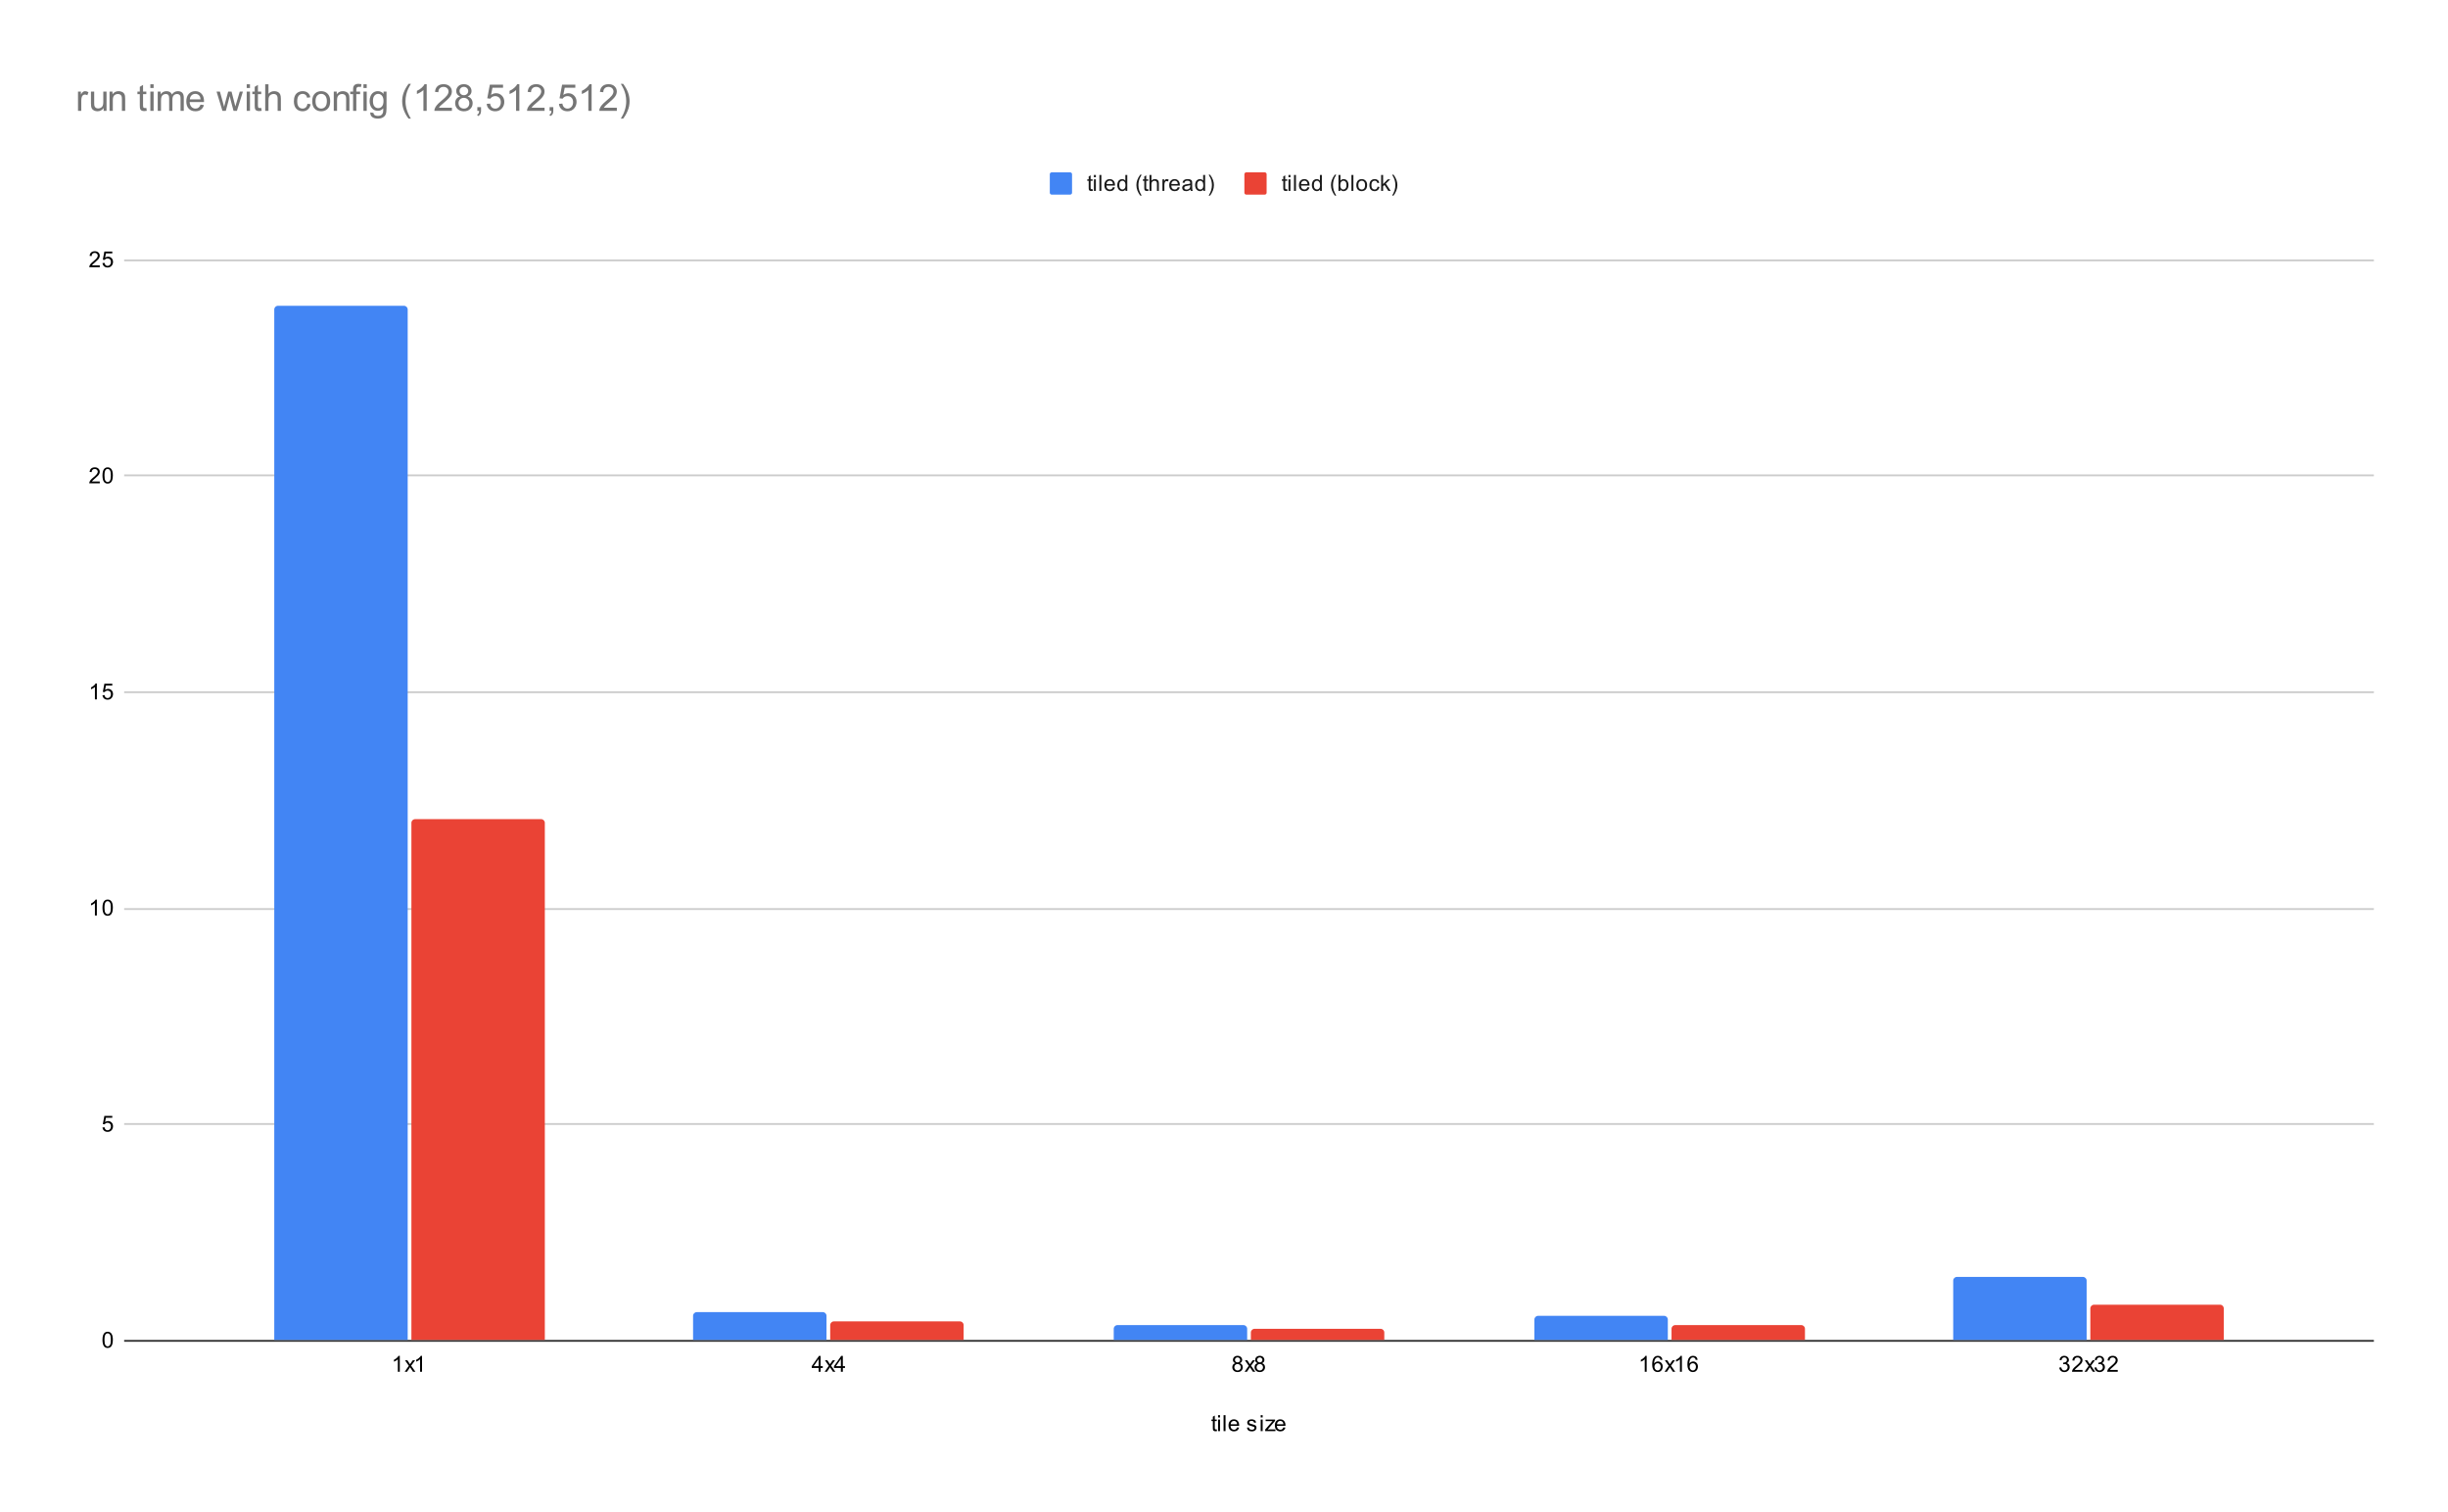 <svg version="1.1" viewBox="0.0 0.0 1321.0 816.0" fill="none" stroke="none" stroke-linecap="square" stroke-miterlimit="10" width="1321" height="816" xmlns:xlink="http://www.w3.org/1999/xlink" xmlns="http://www.w3.org/2000/svg"><path fill="#ffffff" d="M0 0L1321.0 0L1321.0 816.0L0 816.0L0 0Z" fill-rule="nonzero"/><path stroke="#333333" stroke-width="1.0" stroke-linecap="butt" d="M67.5 723.5L1280.5 723.5" fill-rule="nonzero"/><path stroke="#cccccc" stroke-width="1.0" stroke-linecap="butt" d="M67.5 606.5L1280.5 606.5" fill-rule="nonzero"/><path stroke="#cccccc" stroke-width="1.0" stroke-linecap="butt" d="M67.5 490.5L1280.5 490.5" fill-rule="nonzero"/><path stroke="#cccccc" stroke-width="1.0" stroke-linecap="butt" d="M67.5 373.5L1280.5 373.5" fill-rule="nonzero"/><path stroke="#cccccc" stroke-width="1.0" stroke-linecap="butt" d="M67.5 256.5L1280.5 256.5" fill-rule="nonzero"/><path stroke="#cccccc" stroke-width="1.0" stroke-linecap="butt" d="M67.5 140.5L1280.5 140.5" fill-rule="nonzero"/><clipPath id="id_0"><path d="M67.8 140.2L1280.2 140.2L1280.2 723.2L67.8 723.2L67.8 140.2Z" clip-rule="nonzero"/></clipPath><path stroke="#000000" stroke-width="2.0" stroke-linecap="butt" stroke-opacity="0.0" clip-path="url(#id_0)" d="M220.0 723.0L148.0 723.0L148.0 167.0C148.0 165.895 148.895 165.0 150.0 165.0L218.0 165.0C219.105 165.0 220.0 165.895 220.0 167.0Z" fill-rule="nonzero"/><path fill="#4285f4" clip-path="url(#id_0)" d="M220.0 723.0L148.0 723.0L148.0 167.0C148.0 165.895 148.895 165.0 150.0 165.0L218.0 165.0C219.105 165.0 220.0 165.895 220.0 167.0Z" fill-rule="nonzero"/><path stroke="#000000" stroke-width="2.0" stroke-linecap="butt" stroke-opacity="0.0" clip-path="url(#id_0)" d="M446.0 723.0L374.0 723.0L374.0 710.0C374.0 708.895 374.895 708.0 376.0 708.0L444.0 708.0C445.105 708.0 446.0 708.895 446.0 710.0Z" fill-rule="nonzero"/><path fill="#4285f4" clip-path="url(#id_0)" d="M446.0 723.0L374.0 723.0L374.0 710.0C374.0 708.895 374.895 708.0 376.0 708.0L444.0 708.0C445.105 708.0 446.0 708.895 446.0 710.0Z" fill-rule="nonzero"/><path stroke="#000000" stroke-width="2.0" stroke-linecap="butt" stroke-opacity="0.0" clip-path="url(#id_0)" d="M673.0 723.0L601.0 723.0L601.0 717.0C601.0 715.895 601.895 715.0 603.0 715.0L671.0 715.0C672.105 715.0 673.0 715.895 673.0 717.0Z" fill-rule="nonzero"/><path fill="#4285f4" clip-path="url(#id_0)" d="M673.0 723.0L601.0 723.0L601.0 717.0C601.0 715.895 601.895 715.0 603.0 715.0L671.0 715.0C672.105 715.0 673.0 715.895 673.0 717.0Z" fill-rule="nonzero"/><path stroke="#000000" stroke-width="2.0" stroke-linecap="butt" stroke-opacity="0.0" clip-path="url(#id_0)" d="M900.0 723.0L828.0 723.0L828.0 712.0C828.0 710.895 828.895 710.0 830.0 710.0L898.0 710.0C899.105 710.0 900.0 710.895 900.0 712.0Z" fill-rule="nonzero"/><path fill="#4285f4" clip-path="url(#id_0)" d="M900.0 723.0L828.0 723.0L828.0 712.0C828.0 710.895 828.895 710.0 830.0 710.0L898.0 710.0C899.105 710.0 900.0 710.895 900.0 712.0Z" fill-rule="nonzero"/><path stroke="#000000" stroke-width="2.0" stroke-linecap="butt" stroke-opacity="0.0" clip-path="url(#id_0)" d="M1126.0 723.0L1054.0 723.0L1054.0 691.0C1054.0 689.895 1054.895 689.0 1056.0 689.0L1124.0 689.0C1125.105 689.0 1126.0 689.895 1126.0 691.0Z" fill-rule="nonzero"/><path fill="#4285f4" clip-path="url(#id_0)" d="M1126.0 723.0L1054.0 723.0L1054.0 691.0C1054.0 689.895 1054.895 689.0 1056.0 689.0L1124.0 689.0C1125.105 689.0 1126.0 689.895 1126.0 691.0Z" fill-rule="nonzero"/><path stroke="#000000" stroke-width="2.0" stroke-linecap="butt" stroke-opacity="0.0" clip-path="url(#id_0)" d="M294.0 723.0L222.0 723.0L222.0 444.0C222.0 442.895 222.895 442.0 224.0 442.0L292.0 442.0C293.105 442.0 294.0 442.895 294.0 444.0Z" fill-rule="nonzero"/><path fill="#ea4335" clip-path="url(#id_0)" d="M294.0 723.0L222.0 723.0L222.0 444.0C222.0 442.895 222.895 442.0 224.0 442.0L292.0 442.0C293.105 442.0 294.0 442.895 294.0 444.0Z" fill-rule="nonzero"/><path stroke="#000000" stroke-width="2.0" stroke-linecap="butt" stroke-opacity="0.0" clip-path="url(#id_0)" d="M520.0 723.0L448.0 723.0L448.0 715.0C448.0 713.895 448.895 713.0 450.0 713.0L518.0 713.0C519.105 713.0 520.0 713.895 520.0 715.0Z" fill-rule="nonzero"/><path fill="#ea4335" clip-path="url(#id_0)" d="M520.0 723.0L448.0 723.0L448.0 715.0C448.0 713.895 448.895 713.0 450.0 713.0L518.0 713.0C519.105 713.0 520.0 713.895 520.0 715.0Z" fill-rule="nonzero"/><path stroke="#000000" stroke-width="2.0" stroke-linecap="butt" stroke-opacity="0.0" clip-path="url(#id_0)" d="M747.0 723.0L675.0 723.0L675.0 719.0C675.0 717.895 675.895 717.0 677.0 717.0L745.0 717.0C746.105 717.0 747.0 717.895 747.0 719.0Z" fill-rule="nonzero"/><path fill="#ea4335" clip-path="url(#id_0)" d="M747.0 723.0L675.0 723.0L675.0 719.0C675.0 717.895 675.895 717.0 677.0 717.0L745.0 717.0C746.105 717.0 747.0 717.895 747.0 719.0Z" fill-rule="nonzero"/><path stroke="#000000" stroke-width="2.0" stroke-linecap="butt" stroke-opacity="0.0" clip-path="url(#id_0)" d="M974.0 723.0L902.0 723.0L902.0 717.0C902.0 715.895 902.895 715.0 904.0 715.0L972.0 715.0C973.105 715.0 974.0 715.895 974.0 717.0Z" fill-rule="nonzero"/><path fill="#ea4335" clip-path="url(#id_0)" d="M974.0 723.0L902.0 723.0L902.0 717.0C902.0 715.895 902.895 715.0 904.0 715.0L972.0 715.0C973.105 715.0 974.0 715.895 974.0 717.0Z" fill-rule="nonzero"/><path stroke="#000000" stroke-width="2.0" stroke-linecap="butt" stroke-opacity="0.0" clip-path="url(#id_0)" d="M1200.0 723.0L1128.0 723.0L1128.0 706.0C1128.0 704.895 1128.895 704.0 1130.0 704.0L1198.0 704.0C1199.105 704.0 1200.0 704.895 1200.0 706.0Z" fill-rule="nonzero"/><path fill="#ea4335" clip-path="url(#id_0)" d="M1200.0 723.0L1128.0 723.0L1128.0 706.0C1128.0 704.895 1128.895 704.0 1130.0 704.0L1198.0 704.0C1199.105 704.0 1200.0 704.895 1200.0 706.0Z" fill-rule="nonzero"/><path fill="#000000" d="M656.594 771.263L656.75 772.184Q656.297 772.278 655.953 772.278Q655.375 772.278 655.062 772.106Q654.75 771.919 654.609 771.622Q654.484 771.325 654.484 770.372L654.484 766.794L653.719 766.794L653.719 765.981L654.484 765.981L654.484 764.434L655.531 763.809L655.531 765.981L656.594 765.981L656.594 766.794L655.531 766.794L655.531 770.434Q655.531 770.888 655.578 771.013Q655.641 771.138 655.766 771.216Q655.891 771.294 656.125 771.294Q656.312 771.294 656.594 771.263ZM657.297 764.825L657.297 763.606L658.359 763.606L658.359 764.825L657.297 764.825ZM657.297 772.2L657.297 765.981L658.359 765.981L658.359 772.2L657.297 772.2ZM660.266 772.2L660.266 763.606L661.328 763.606L661.328 772.2L660.266 772.2ZM667.547 770.2L668.641 770.325Q668.391 771.278 667.688 771.809Q666.984 772.341 665.906 772.341Q664.547 772.341 663.734 771.497Q662.938 770.653 662.938 769.138Q662.938 767.575 663.75 766.716Q664.562 765.841 665.844 765.841Q667.094 765.841 667.875 766.684Q668.672 767.528 668.672 769.075Q668.672 769.169 668.672 769.356L664.031 769.356Q664.094 770.388 664.609 770.934Q665.125 771.466 665.906 771.466Q666.484 771.466 666.891 771.169Q667.312 770.856 667.547 770.2ZM664.094 768.497L667.562 768.497Q667.5 767.7 667.172 767.309Q666.656 766.7 665.859 766.7Q665.125 766.7 664.625 767.184Q664.141 767.669 664.094 768.497ZM672.875 770.341L673.906 770.184Q674.0 770.809 674.391 771.138Q674.797 771.466 675.531 771.466Q676.25 771.466 676.594 771.184Q676.953 770.888 676.953 770.481Q676.953 770.122 676.641 769.919Q676.422 769.778 675.562 769.559Q674.406 769.263 673.953 769.059Q673.516 768.841 673.281 768.466Q673.047 768.091 673.047 767.622Q673.047 767.216 673.234 766.856Q673.422 766.497 673.75 766.263Q674.0 766.091 674.422 765.966Q674.844 765.841 675.344 765.841Q676.062 765.841 676.609 766.059Q677.172 766.263 677.438 766.622Q677.703 766.981 677.797 767.575L676.766 767.716Q676.703 767.247 676.359 766.981Q676.031 766.7 675.406 766.7Q674.688 766.7 674.375 766.95Q674.062 767.184 674.062 767.513Q674.062 767.716 674.188 767.872Q674.328 768.044 674.594 768.153Q674.75 768.216 675.531 768.419Q676.656 768.731 677.094 768.919Q677.531 769.106 677.781 769.466Q678.031 769.825 678.031 770.372Q678.031 770.903 677.719 771.372Q677.422 771.825 676.844 772.091Q676.266 772.341 675.531 772.341Q674.312 772.341 673.672 771.841Q673.047 771.325 672.875 770.341ZM680.297 764.825L680.297 763.606L681.359 763.606L681.359 764.825L680.297 764.825ZM680.297 772.2L680.297 765.981L681.359 765.981L681.359 772.2L680.297 772.2ZM682.734 772.2L682.734 771.341L686.703 766.794Q686.016 766.825 685.5 766.825L682.969 766.825L682.969 765.981L688.062 765.981L688.062 766.669L684.688 770.622L684.031 771.341Q684.75 771.294 685.359 771.294L688.25 771.294L688.25 772.2L682.734 772.2ZM692.547 770.2L693.641 770.325Q693.391 771.278 692.688 771.809Q691.984 772.341 690.906 772.341Q689.547 772.341 688.734 771.497Q687.938 770.653 687.938 769.138Q687.938 767.575 688.75 766.716Q689.562 765.841 690.844 765.841Q692.094 765.841 692.875 766.684Q693.672 767.528 693.672 769.075Q693.672 769.169 693.672 769.356L689.031 769.356Q689.094 770.388 689.609 770.934Q690.125 771.466 690.906 771.466Q691.484 771.466 691.891 771.169Q692.312 770.856 692.547 770.2ZM689.094 768.497L692.562 768.497Q692.5 767.7 692.172 767.309Q691.656 766.7 690.859 766.7Q690.125 766.7 689.625 767.184Q689.141 767.669 689.094 768.497Z" fill-rule="nonzero"/><path fill="#000000" d="M55.3 722.966Q55.3 721.434 55.612 720.513Q55.925 719.575 56.534 719.075Q57.159 718.575 58.097 718.575Q58.784 718.575 59.3 718.856Q59.831 719.138 60.175 719.669Q60.519 720.184 60.706 720.934Q60.894 721.684 60.894 722.966Q60.894 724.481 60.581 725.403Q60.284 726.325 59.659 726.841Q59.05 727.341 58.097 727.341Q56.862 727.341 56.144 726.45Q55.3 725.388 55.3 722.966ZM56.378 722.966Q56.378 725.075 56.878 725.778Q57.378 726.481 58.097 726.481Q58.831 726.481 59.316 725.778Q59.816 725.075 59.816 722.966Q59.816 720.841 59.316 720.153Q58.831 719.45 58.081 719.45Q57.362 719.45 56.925 720.059Q56.378 720.841 56.378 722.966Z" fill-rule="nonzero"/><path fill="#000000" d="M55.3 608.35L56.409 608.256Q56.534 609.069 56.972 609.475Q57.425 609.881 58.066 609.881Q58.816 609.881 59.347 609.303Q59.878 608.725 59.878 607.788Q59.878 606.881 59.362 606.366Q58.862 605.834 58.034 605.834Q57.534 605.834 57.112 606.069Q56.706 606.303 56.472 606.663L55.487 606.538L56.316 602.131L60.597 602.131L60.597 603.131L57.159 603.131L56.706 605.444Q57.472 604.897 58.316 604.897Q59.441 604.897 60.206 605.678Q60.987 606.459 60.987 607.694Q60.987 608.85 60.316 609.709Q59.487 610.741 58.066 610.741Q56.894 610.741 56.144 610.084Q55.409 609.428 55.3 608.35Z" fill-rule="nonzero"/><path fill="#000000" d="M52.269 494.0L51.222 494.0L51.222 487.281Q50.831 487.641 50.206 488.016Q49.597 488.375 49.112 488.547L49.112 487.531Q49.987 487.109 50.644 486.531Q51.316 485.938 51.597 485.375L52.269 485.375L52.269 494.0ZM55.3 489.766Q55.3 488.234 55.612 487.312Q55.925 486.375 56.534 485.875Q57.159 485.375 58.097 485.375Q58.784 485.375 59.3 485.656Q59.831 485.938 60.175 486.469Q60.519 486.984 60.706 487.734Q60.894 488.484 60.894 489.766Q60.894 491.281 60.581 492.203Q60.284 493.125 59.659 493.641Q59.05 494.141 58.097 494.141Q56.862 494.141 56.144 493.25Q55.3 492.188 55.3 489.766ZM56.378 489.766Q56.378 491.875 56.878 492.578Q57.378 493.281 58.097 493.281Q58.831 493.281 59.316 492.578Q59.816 491.875 59.816 489.766Q59.816 487.641 59.316 486.953Q58.831 486.25 58.081 486.25Q57.362 486.25 56.925 486.859Q56.378 487.641 56.378 489.766Z" fill-rule="nonzero"/><path fill="#000000" d="M52.269 377.4L51.222 377.4L51.222 370.681Q50.831 371.041 50.206 371.416Q49.597 371.775 49.112 371.947L49.112 370.931Q49.987 370.509 50.644 369.931Q51.316 369.337 51.597 368.775L52.269 368.775L52.269 377.4ZM55.3 375.15L56.409 375.056Q56.534 375.869 56.972 376.275Q57.425 376.681 58.066 376.681Q58.816 376.681 59.347 376.103Q59.878 375.525 59.878 374.587Q59.878 373.681 59.362 373.166Q58.862 372.634 58.034 372.634Q57.534 372.634 57.112 372.869Q56.706 373.103 56.472 373.462L55.487 373.337L56.316 368.931L60.597 368.931L60.597 369.931L57.159 369.931L56.706 372.244Q57.472 371.697 58.316 371.697Q59.441 371.697 60.206 372.478Q60.987 373.259 60.987 374.494Q60.987 375.65 60.316 376.509Q59.487 377.541 58.066 377.541Q56.894 377.541 56.144 376.884Q55.409 376.228 55.3 375.15Z" fill-rule="nonzero"/><path fill="#000000" d="M53.847 259.784L53.847 260.8L48.159 260.8Q48.159 260.425 48.284 260.066Q48.503 259.488 48.972 258.925Q49.456 258.363 50.362 257.628Q51.769 256.472 52.253 255.8Q52.753 255.128 52.753 254.534Q52.753 253.909 52.3 253.487Q51.847 253.05 51.128 253.05Q50.362 253.05 49.909 253.503Q49.456 253.956 49.441 254.769L48.362 254.659Q48.472 253.441 49.191 252.816Q49.925 252.175 51.159 252.175Q52.394 252.175 53.112 252.862Q53.831 253.55 53.831 254.566Q53.831 255.081 53.612 255.581Q53.409 256.066 52.909 256.628Q52.425 257.175 51.3 258.128Q50.347 258.925 50.066 259.222Q49.8 259.503 49.628 259.784L53.847 259.784ZM55.3 256.566Q55.3 255.034 55.612 254.112Q55.925 253.175 56.534 252.675Q57.159 252.175 58.097 252.175Q58.784 252.175 59.3 252.456Q59.831 252.737 60.175 253.269Q60.519 253.784 60.706 254.534Q60.894 255.284 60.894 256.566Q60.894 258.081 60.581 259.003Q60.284 259.925 59.659 260.441Q59.05 260.941 58.097 260.941Q56.862 260.941 56.144 260.05Q55.3 258.988 55.3 256.566ZM56.378 256.566Q56.378 258.675 56.878 259.378Q57.378 260.081 58.097 260.081Q58.831 260.081 59.316 259.378Q59.816 258.675 59.816 256.566Q59.816 254.441 59.316 253.753Q58.831 253.05 58.081 253.05Q57.362 253.05 56.925 253.659Q56.378 254.441 56.378 256.566Z" fill-rule="nonzero"/><path fill="#000000" d="M53.847 143.184L53.847 144.2L48.159 144.2Q48.159 143.825 48.284 143.466Q48.503 142.887 48.972 142.325Q49.456 141.762 50.362 141.028Q51.769 139.872 52.253 139.2Q52.753 138.528 52.753 137.934Q52.753 137.309 52.3 136.887Q51.847 136.45 51.128 136.45Q50.362 136.45 49.909 136.903Q49.456 137.356 49.441 138.169L48.362 138.059Q48.472 136.841 49.191 136.216Q49.925 135.575 51.159 135.575Q52.394 135.575 53.112 136.262Q53.831 136.95 53.831 137.966Q53.831 138.481 53.612 138.981Q53.409 139.466 52.909 140.028Q52.425 140.575 51.3 141.528Q50.347 142.325 50.066 142.622Q49.8 142.903 49.628 143.184L53.847 143.184ZM55.3 141.95L56.409 141.856Q56.534 142.669 56.972 143.075Q57.425 143.481 58.066 143.481Q58.816 143.481 59.347 142.903Q59.878 142.325 59.878 141.387Q59.878 140.481 59.362 139.966Q58.862 139.434 58.034 139.434Q57.534 139.434 57.112 139.669Q56.706 139.903 56.472 140.262L55.487 140.137L56.316 135.731L60.597 135.731L60.597 136.731L57.159 136.731L56.706 139.044Q57.472 138.497 58.316 138.497Q59.441 138.497 60.206 139.278Q60.987 140.059 60.987 141.294Q60.987 142.45 60.316 143.309Q59.487 144.341 58.066 144.341Q56.894 144.341 56.144 143.684Q55.409 143.028 55.3 141.95Z" fill-rule="nonzero"/><path fill="#000000" d="M215.735 740.2L214.688 740.2L214.688 733.481Q214.298 733.841 213.673 734.216Q213.063 734.575 212.579 734.747L212.579 733.731Q213.454 733.309 214.11 732.731Q214.782 732.138 215.063 731.575L215.735 731.575L215.735 740.2ZM218.36 740.2L220.626 736.966L218.532 733.981L219.844 733.981L220.798 735.434Q221.063 735.856 221.235 736.138Q221.485 735.747 221.704 735.45L222.751 733.981L224.016 733.981L221.86 736.903L224.173 740.2L222.891 740.2L221.61 738.263L221.266 737.747L219.626 740.2L218.36 740.2ZM227.735 740.2L226.688 740.2L226.688 733.481Q226.298 733.841 225.673 734.216Q225.063 734.575 224.579 734.747L224.579 733.731Q225.454 733.309 226.11 732.731Q226.782 732.138 227.063 731.575L227.735 731.575L227.735 740.2Z" fill-rule="nonzero"/><path fill="#000000" d="M441.758 740.2L441.758 738.138L438.039 738.138L438.039 737.169L441.961 731.606L442.821 731.606L442.821 737.169L443.977 737.169L443.977 738.138L442.821 738.138L442.821 740.2L441.758 740.2ZM441.758 737.169L441.758 733.309L439.071 737.169L441.758 737.169ZM444.977 740.2L447.243 736.966L445.149 733.981L446.461 733.981L447.414 735.434Q447.68 735.856 447.852 736.138Q448.102 735.747 448.321 735.45L449.368 733.981L450.633 733.981L448.477 736.903L450.789 740.2L449.508 740.2L448.227 738.263L447.883 737.747L446.243 740.2L444.977 740.2ZM453.758 740.2L453.758 738.138L450.039 738.138L450.039 737.169L453.961 731.606L454.821 731.606L454.821 737.169L455.977 737.169L455.977 738.138L454.821 738.138L454.821 740.2L453.758 740.2ZM453.758 737.169L453.758 733.309L451.071 737.169L453.758 737.169Z" fill-rule="nonzero"/><path fill="#000000" d="M666.625 735.544Q665.969 735.294 665.641 734.856Q665.328 734.403 665.328 733.794Q665.328 732.856 666.0 732.216Q666.688 731.575 667.797 731.575Q668.922 731.575 669.609 732.231Q670.297 732.888 670.297 733.825Q670.297 734.419 669.984 734.856Q669.672 735.294 669.031 735.544Q669.828 735.794 670.234 736.372Q670.641 736.95 670.641 737.747Q670.641 738.841 669.859 739.591Q669.094 740.341 667.812 740.341Q666.547 740.341 665.766 739.591Q664.984 738.841 664.984 737.716Q664.984 736.872 665.406 736.309Q665.844 735.747 666.625 735.544ZM666.406 733.747Q666.406 734.356 666.797 734.747Q667.203 735.138 667.828 735.138Q668.438 735.138 668.828 734.763Q669.219 734.372 669.219 733.809Q669.219 733.231 668.812 732.841Q668.406 732.434 667.812 732.434Q667.203 732.434 666.797 732.825Q666.406 733.216 666.406 733.747ZM666.078 737.716Q666.078 738.169 666.281 738.591Q666.5 739.013 666.922 739.247Q667.344 739.481 667.828 739.481Q668.578 739.481 669.062 738.997Q669.562 738.513 669.562 737.763Q669.562 736.997 669.062 736.497Q668.562 735.997 667.797 735.997Q667.047 735.997 666.562 736.497Q666.078 736.981 666.078 737.716ZM671.594 740.2L673.859 736.966L671.766 733.981L673.078 733.981L674.031 735.434Q674.297 735.856 674.469 736.138Q674.719 735.747 674.938 735.45L675.984 733.981L677.25 733.981L675.094 736.903L677.406 740.2L676.125 740.2L674.844 738.263L674.5 737.747L672.859 740.2L671.594 740.2ZM678.625 735.544Q677.969 735.294 677.641 734.856Q677.328 734.403 677.328 733.794Q677.328 732.856 678.0 732.216Q678.688 731.575 679.797 731.575Q680.922 731.575 681.609 732.231Q682.297 732.888 682.297 733.825Q682.297 734.419 681.984 734.856Q681.672 735.294 681.031 735.544Q681.828 735.794 682.234 736.372Q682.641 736.95 682.641 737.747Q682.641 738.841 681.859 739.591Q681.094 740.341 679.812 740.341Q678.547 740.341 677.766 739.591Q676.984 738.841 676.984 737.716Q676.984 736.872 677.406 736.309Q677.844 735.747 678.625 735.544ZM678.406 733.747Q678.406 734.356 678.797 734.747Q679.203 735.138 679.828 735.138Q680.438 735.138 680.828 734.763Q681.219 734.372 681.219 733.809Q681.219 733.231 680.812 732.841Q680.406 732.434 679.812 732.434Q679.203 732.434 678.797 732.825Q678.406 733.216 678.406 733.747ZM678.078 737.716Q678.078 738.169 678.281 738.591Q678.5 739.013 678.922 739.247Q679.344 739.481 679.828 739.481Q680.578 739.481 681.062 738.997Q681.562 738.513 681.562 737.763Q681.562 736.997 681.062 736.497Q680.562 735.997 679.797 735.997Q679.047 735.997 678.562 736.497Q678.078 736.981 678.078 737.716Z" fill-rule="nonzero"/><path fill="#000000" d="M888.586 740.2L887.539 740.2L887.539 733.481Q887.148 733.841 886.523 734.216Q885.914 734.575 885.429 734.747L885.429 733.731Q886.304 733.309 886.961 732.731Q887.632 732.138 887.914 731.575L888.586 731.575L888.586 740.2ZM897.086 733.716L896.039 733.794Q895.898 733.169 895.648 732.888Q895.211 732.434 894.586 732.434Q894.086 732.434 893.695 732.716Q893.211 733.091 892.914 733.794Q892.632 734.481 892.617 735.763Q892.992 735.184 893.539 734.903Q894.101 734.622 894.711 734.622Q895.757 734.622 896.492 735.403Q897.242 736.184 897.242 737.403Q897.242 738.216 896.882 738.919Q896.539 739.606 895.929 739.981Q895.32 740.341 894.554 740.341Q893.226 740.341 892.398 739.372Q891.57 738.403 891.57 736.184Q891.57 733.684 892.492 732.559Q893.289 731.575 894.648 731.575Q895.664 731.575 896.304 732.153Q896.961 732.716 897.086 733.716ZM892.789 737.419Q892.789 737.966 893.007 738.466Q893.242 738.95 893.648 739.216Q894.07 739.481 894.539 739.481Q895.195 739.481 895.679 738.95Q896.164 738.403 896.164 737.481Q896.164 736.591 895.679 736.075Q895.211 735.559 894.492 735.559Q893.773 735.559 893.273 736.075Q892.789 736.591 892.789 737.419ZM898.211 740.2L900.476 736.966L898.382 733.981L899.695 733.981L900.648 735.434Q900.914 735.856 901.086 736.138Q901.336 735.747 901.554 735.45L902.601 733.981L903.867 733.981L901.711 736.903L904.023 740.2L902.742 740.2L901.461 738.263L901.117 737.747L899.476 740.2L898.211 740.2ZM907.586 740.2L906.539 740.2L906.539 733.481Q906.148 733.841 905.523 734.216Q904.914 734.575 904.429 734.747L904.429 733.731Q905.304 733.309 905.961 732.731Q906.632 732.138 906.914 731.575L907.586 731.575L907.586 740.2ZM916.086 733.716L915.039 733.794Q914.898 733.169 914.648 732.888Q914.211 732.434 913.586 732.434Q913.086 732.434 912.695 732.716Q912.211 733.091 911.914 733.794Q911.632 734.481 911.617 735.763Q911.992 735.184 912.539 734.903Q913.101 734.622 913.711 734.622Q914.757 734.622 915.492 735.403Q916.242 736.184 916.242 737.403Q916.242 738.216 915.882 738.919Q915.539 739.606 914.929 739.981Q914.32 740.341 913.554 740.341Q912.226 740.341 911.398 739.372Q910.57 738.403 910.57 736.184Q910.57 733.684 911.492 732.559Q912.289 731.575 913.648 731.575Q914.664 731.575 915.304 732.153Q915.961 732.716 916.086 733.716ZM911.789 737.419Q911.789 737.966 912.007 738.466Q912.242 738.95 912.648 739.216Q913.07 739.481 913.539 739.481Q914.195 739.481 914.679 738.95Q915.164 738.403 915.164 737.481Q915.164 736.591 914.679 736.075Q914.211 735.559 913.492 735.559Q912.773 735.559 912.273 736.075Q911.789 736.591 911.789 737.419Z" fill-rule="nonzero"/><path fill="#000000" d="M1111.234 737.934L1112.296 737.794Q1112.468 738.684 1112.906 739.091Q1113.343 739.481 1113.968 739.481Q1114.718 739.481 1115.234 738.966Q1115.749 738.45 1115.749 737.684Q1115.749 736.966 1115.265 736.497Q1114.796 736.013 1114.062 736.013Q1113.765 736.013 1113.312 736.138L1113.437 735.2Q1113.546 735.216 1113.609 735.216Q1114.281 735.216 1114.812 734.872Q1115.359 734.513 1115.359 733.778Q1115.359 733.2 1114.968 732.825Q1114.577 732.434 1113.952 732.434Q1113.343 732.434 1112.921 732.825Q1112.515 733.216 1112.406 733.981L1111.343 733.794Q1111.531 732.747 1112.218 732.169Q1112.906 731.575 1113.921 731.575Q1114.624 731.575 1115.218 731.888Q1115.812 732.184 1116.124 732.7Q1116.437 733.216 1116.437 733.809Q1116.437 734.356 1116.14 734.825Q1115.843 735.278 1115.265 735.544Q1116.015 735.716 1116.437 736.278Q1116.859 736.825 1116.859 737.669Q1116.859 738.794 1116.031 739.575Q1115.218 740.356 1113.968 740.356Q1112.843 740.356 1112.093 739.684Q1111.343 738.997 1111.234 737.934ZM1123.781 739.184L1123.781 740.2L1118.093 740.2Q1118.093 739.825 1118.218 739.466Q1118.437 738.888 1118.906 738.325Q1119.39 737.763 1120.296 737.028Q1121.702 735.872 1122.187 735.2Q1122.687 734.528 1122.687 733.934Q1122.687 733.309 1122.234 732.888Q1121.781 732.45 1121.062 732.45Q1120.296 732.45 1119.843 732.903Q1119.39 733.356 1119.374 734.169L1118.296 734.059Q1118.406 732.841 1119.124 732.216Q1119.859 731.575 1121.093 731.575Q1122.327 731.575 1123.046 732.263Q1123.765 732.95 1123.765 733.966Q1123.765 734.481 1123.546 734.981Q1123.343 735.466 1122.843 736.028Q1122.359 736.575 1121.234 737.528Q1120.281 738.325 1119.999 738.622Q1119.734 738.903 1119.562 739.184L1123.781 739.184ZM1124.827 740.2L1127.093 736.966L1124.999 733.981L1126.312 733.981L1127.265 735.434Q1127.531 735.856 1127.702 736.138Q1127.952 735.747 1128.171 735.45L1129.218 733.981L1130.484 733.981L1128.327 736.903L1130.64 740.2L1129.359 740.2L1128.077 738.263L1127.734 737.747L1126.093 740.2L1124.827 740.2ZM1130.234 737.934L1131.296 737.794Q1131.468 738.684 1131.906 739.091Q1132.343 739.481 1132.968 739.481Q1133.718 739.481 1134.234 738.966Q1134.749 738.45 1134.749 737.684Q1134.749 736.966 1134.265 736.497Q1133.796 736.013 1133.062 736.013Q1132.765 736.013 1132.312 736.138L1132.437 735.2Q1132.546 735.216 1132.609 735.216Q1133.281 735.216 1133.812 734.872Q1134.359 734.513 1134.359 733.778Q1134.359 733.2 1133.968 732.825Q1133.577 732.434 1132.952 732.434Q1132.343 732.434 1131.921 732.825Q1131.515 733.216 1131.406 733.981L1130.343 733.794Q1130.531 732.747 1131.218 732.169Q1131.906 731.575 1132.921 731.575Q1133.624 731.575 1134.218 731.888Q1134.812 732.184 1135.124 732.7Q1135.437 733.216 1135.437 733.809Q1135.437 734.356 1135.14 734.825Q1134.843 735.278 1134.265 735.544Q1135.015 735.716 1135.437 736.278Q1135.859 736.825 1135.859 737.669Q1135.859 738.794 1135.031 739.575Q1134.218 740.356 1132.968 740.356Q1131.843 740.356 1131.093 739.684Q1130.343 738.997 1130.234 737.934ZM1142.781 739.184L1142.781 740.2L1137.093 740.2Q1137.093 739.825 1137.218 739.466Q1137.437 738.888 1137.906 738.325Q1138.39 737.763 1139.296 737.028Q1140.702 735.872 1141.187 735.2Q1141.687 734.528 1141.687 733.934Q1141.687 733.309 1141.234 732.888Q1140.781 732.45 1140.062 732.45Q1139.296 732.45 1138.843 732.903Q1138.39 733.356 1138.374 734.169L1137.296 734.059Q1137.406 732.841 1138.124 732.216Q1138.859 731.575 1140.093 731.575Q1141.327 731.575 1142.046 732.263Q1142.765 732.95 1142.765 733.966Q1142.765 734.481 1142.546 734.981Q1142.343 735.466 1141.843 736.028Q1141.359 736.575 1140.234 737.528Q1139.281 738.325 1138.999 738.622Q1138.734 738.903 1138.562 739.184L1142.781 739.184Z" fill-rule="nonzero"/><path fill="#4285f4" d="M566.5 94.0C566.5 93.448 566.948 93.0 567.5 93.0L577.5 93.0C578.052 93.0 578.5 93.448 578.5 94.0L578.5 104.0C578.5 104.552 578.052 105.0 577.5 105.0L567.5 105.0C566.948 105.0 566.5 104.552 566.5 104.0Z" fill-rule="nonzero"/><path fill="#1a1a1a" d="M589.594 102.062L589.75 102.984Q589.297 103.078 588.953 103.078Q588.375 103.078 588.062 102.906Q587.75 102.719 587.609 102.422Q587.484 102.125 587.484 101.172L587.484 97.594L586.719 97.594L586.719 96.781L587.484 96.781L587.484 95.234L588.531 94.609L588.531 96.781L589.594 96.781L589.594 97.594L588.531 97.594L588.531 101.234Q588.531 101.688 588.578 101.812Q588.641 101.938 588.766 102.016Q588.891 102.094 589.125 102.094Q589.312 102.094 589.594 102.062ZM590.297 95.625L590.297 94.406L591.359 94.406L591.359 95.625L590.297 95.625ZM590.297 103.0L590.297 96.781L591.359 96.781L591.359 103.0L590.297 103.0ZM593.266 103.0L593.266 94.406L594.328 94.406L594.328 103.0L593.266 103.0ZM600.547 101.0L601.641 101.125Q601.391 102.078 600.688 102.609Q599.984 103.141 598.906 103.141Q597.547 103.141 596.734 102.297Q595.938 101.453 595.938 99.938Q595.938 98.375 596.75 97.516Q597.562 96.641 598.844 96.641Q600.094 96.641 600.875 97.484Q601.672 98.328 601.672 99.875Q601.672 99.969 601.672 100.156L597.031 100.156Q597.094 101.188 597.609 101.734Q598.125 102.266 598.906 102.266Q599.484 102.266 599.891 101.969Q600.312 101.656 600.547 101.0ZM597.094 99.297L600.562 99.297Q600.5 98.5 600.172 98.109Q599.656 97.5 598.859 97.5Q598.125 97.5 597.625 97.984Q597.141 98.469 597.094 99.297ZM607.328 103.0L607.328 102.219Q606.734 103.141 605.594 103.141Q604.844 103.141 604.219 102.734Q603.594 102.312 603.25 101.578Q602.906 100.844 602.906 99.891Q602.906 98.969 603.219 98.203Q603.531 97.438 604.156 97.047Q604.781 96.641 605.547 96.641Q606.109 96.641 606.547 96.875Q606.984 97.109 607.266 97.484L607.266 94.406L608.312 94.406L608.312 103.0L607.328 103.0ZM604.0 99.891Q604.0 101.094 604.5 101.688Q605.0 102.266 605.688 102.266Q606.375 102.266 606.859 101.703Q607.344 101.141 607.344 99.984Q607.344 98.703 606.844 98.109Q606.359 97.516 605.641 97.516Q604.938 97.516 604.469 98.094Q604.0 98.656 604.0 99.891ZM615.312 105.531Q614.438 104.422 613.828 102.953Q613.234 101.469 613.234 99.891Q613.234 98.5 613.672 97.219Q614.203 95.734 615.312 94.266L616.062 94.266Q615.359 95.484 615.125 96.0Q614.766 96.812 614.562 97.688Q614.312 98.781 614.312 99.891Q614.312 102.719 616.062 105.531L615.312 105.531ZM619.594 102.062L619.75 102.984Q619.297 103.078 618.953 103.078Q618.375 103.078 618.062 102.906Q617.75 102.719 617.609 102.422Q617.484 102.125 617.484 101.172L617.484 97.594L616.719 97.594L616.719 96.781L617.484 96.781L617.484 95.234L618.531 94.609L618.531 96.781L619.594 96.781L619.594 97.594L618.531 97.594L618.531 101.234Q618.531 101.688 618.578 101.812Q618.641 101.938 618.766 102.016Q618.891 102.094 619.125 102.094Q619.312 102.094 619.594 102.062ZM620.297 103.0L620.297 94.406L621.344 94.406L621.344 97.484Q622.078 96.641 623.203 96.641Q623.906 96.641 624.406 96.922Q624.922 97.188 625.141 97.672Q625.359 98.141 625.359 99.062L625.359 103.0L624.312 103.0L624.312 99.062Q624.312 98.266 623.969 97.906Q623.625 97.547 623.0 97.547Q622.531 97.547 622.109 97.797Q621.703 98.031 621.516 98.453Q621.344 98.859 621.344 99.594L621.344 103.0L620.297 103.0ZM627.281 103.0L627.281 96.781L628.234 96.781L628.234 97.719Q628.594 97.062 628.891 96.859Q629.203 96.641 629.578 96.641Q630.109 96.641 630.656 96.969L630.297 97.953Q629.906 97.719 629.531 97.719Q629.172 97.719 628.891 97.938Q628.625 98.141 628.516 98.516Q628.328 99.078 628.328 99.734L628.328 103.0L627.281 103.0ZM635.547 101.0L636.641 101.125Q636.391 102.078 635.688 102.609Q634.984 103.141 633.906 103.141Q632.547 103.141 631.734 102.297Q630.938 101.453 630.938 99.938Q630.938 98.375 631.75 97.516Q632.562 96.641 633.844 96.641Q635.094 96.641 635.875 97.484Q636.672 98.328 636.672 99.875Q636.672 99.969 636.672 100.156L632.031 100.156Q632.094 101.188 632.609 101.734Q633.125 102.266 633.906 102.266Q634.484 102.266 634.891 101.969Q635.312 101.656 635.547 101.0ZM632.094 99.297L635.562 99.297Q635.5 98.5 635.172 98.109Q634.656 97.5 633.859 97.5Q633.125 97.5 632.625 97.984Q632.141 98.469 632.094 99.297ZM642.359 102.234Q641.766 102.734 641.219 102.938Q640.688 103.141 640.062 103.141Q639.031 103.141 638.484 102.641Q637.938 102.141 637.938 101.359Q637.938 100.906 638.141 100.531Q638.344 100.141 638.688 99.922Q639.031 99.688 639.453 99.578Q639.75 99.484 640.391 99.406Q641.656 99.266 642.266 99.047Q642.266 98.828 642.266 98.781Q642.266 98.125 641.969 97.859Q641.562 97.516 640.766 97.516Q640.031 97.516 639.672 97.781Q639.312 98.031 639.141 98.688L638.109 98.547Q638.25 97.891 638.578 97.484Q638.906 97.078 639.516 96.859Q640.125 96.641 640.922 96.641Q641.719 96.641 642.219 96.828Q642.719 97.016 642.953 97.297Q643.188 97.578 643.281 98.016Q643.328 98.281 643.328 98.984L643.328 100.391Q643.328 101.859 643.391 102.25Q643.469 102.641 643.672 103.0L642.562 103.0Q642.406 102.672 642.359 102.234ZM642.266 99.875Q641.688 100.109 640.547 100.281Q639.891 100.375 639.625 100.5Q639.359 100.609 639.203 100.828Q639.062 101.047 639.062 101.328Q639.062 101.75 639.375 102.031Q639.703 102.312 640.312 102.312Q640.922 102.312 641.391 102.047Q641.875 101.781 642.094 101.312Q642.266 100.953 642.266 100.266L642.266 99.875ZM649.328 103.0L649.328 102.219Q648.734 103.141 647.594 103.141Q646.844 103.141 646.219 102.734Q645.594 102.312 645.25 101.578Q644.906 100.844 644.906 99.891Q644.906 98.969 645.219 98.203Q645.531 97.438 646.156 97.047Q646.781 96.641 647.547 96.641Q648.109 96.641 648.547 96.875Q648.984 97.109 649.266 97.484L649.266 94.406L650.312 94.406L650.312 103.0L649.328 103.0ZM646.0 99.891Q646.0 101.094 646.5 101.688Q647.0 102.266 647.688 102.266Q648.375 102.266 648.859 101.703Q649.344 101.141 649.344 99.984Q649.344 98.703 648.844 98.109Q648.359 97.516 647.641 97.516Q646.938 97.516 646.469 98.094Q646.0 98.656 646.0 99.891ZM652.984 105.531L652.234 105.531Q653.984 102.719 653.984 99.891Q653.984 98.797 653.734 97.703Q653.531 96.828 653.172 96.016Q652.938 95.5 652.234 94.266L652.984 94.266Q654.078 95.734 654.609 97.219Q655.062 98.5 655.062 99.891Q655.062 101.469 654.453 102.953Q653.844 104.422 652.984 105.531Z" fill-rule="nonzero"/><path fill="#ea4335" d="M671.5 94.0C671.5 93.448 671.948 93.0 672.5 93.0L682.5 93.0C683.052 93.0 683.5 93.448 683.5 94.0L683.5 104.0C683.5 104.552 683.052 105.0 682.5 105.0L672.5 105.0C671.948 105.0 671.5 104.552 671.5 104.0Z" fill-rule="nonzero"/><path fill="#1a1a1a" d="M694.594 102.062L694.75 102.984Q694.297 103.078 693.953 103.078Q693.375 103.078 693.062 102.906Q692.75 102.719 692.609 102.422Q692.484 102.125 692.484 101.172L692.484 97.594L691.719 97.594L691.719 96.781L692.484 96.781L692.484 95.234L693.531 94.609L693.531 96.781L694.594 96.781L694.594 97.594L693.531 97.594L693.531 101.234Q693.531 101.688 693.578 101.812Q693.641 101.938 693.766 102.016Q693.891 102.094 694.125 102.094Q694.312 102.094 694.594 102.062ZM695.297 95.625L695.297 94.406L696.359 94.406L696.359 95.625L695.297 95.625ZM695.297 103.0L695.297 96.781L696.359 96.781L696.359 103.0L695.297 103.0ZM698.266 103.0L698.266 94.406L699.328 94.406L699.328 103.0L698.266 103.0ZM705.547 101.0L706.641 101.125Q706.391 102.078 705.688 102.609Q704.984 103.141 703.906 103.141Q702.547 103.141 701.734 102.297Q700.938 101.453 700.938 99.938Q700.938 98.375 701.75 97.516Q702.562 96.641 703.844 96.641Q705.094 96.641 705.875 97.484Q706.672 98.328 706.672 99.875Q706.672 99.969 706.672 100.156L702.031 100.156Q702.094 101.188 702.609 101.734Q703.125 102.266 703.906 102.266Q704.484 102.266 704.891 101.969Q705.312 101.656 705.547 101.0ZM702.094 99.297L705.562 99.297Q705.5 98.5 705.172 98.109Q704.656 97.5 703.859 97.5Q703.125 97.5 702.625 97.984Q702.141 98.469 702.094 99.297ZM712.328 103.0L712.328 102.219Q711.734 103.141 710.594 103.141Q709.844 103.141 709.219 102.734Q708.594 102.312 708.25 101.578Q707.906 100.844 707.906 99.891Q707.906 98.969 708.219 98.203Q708.531 97.438 709.156 97.047Q709.781 96.641 710.547 96.641Q711.109 96.641 711.547 96.875Q711.984 97.109 712.266 97.484L712.266 94.406L713.312 94.406L713.312 103.0L712.328 103.0ZM709.0 99.891Q709.0 101.094 709.5 101.688Q710.0 102.266 710.688 102.266Q711.375 102.266 711.859 101.703Q712.344 101.141 712.344 99.984Q712.344 98.703 711.844 98.109Q711.359 97.516 710.641 97.516Q709.938 97.516 709.469 98.094Q709.0 98.656 709.0 99.891ZM720.312 105.531Q719.438 104.422 718.828 102.953Q718.234 101.469 718.234 99.891Q718.234 98.5 718.672 97.219Q719.203 95.734 720.312 94.266L721.062 94.266Q720.359 95.484 720.125 96.0Q719.766 96.812 719.562 97.688Q719.312 98.781 719.312 99.891Q719.312 102.719 721.062 105.531L720.312 105.531ZM723.266 103.0L722.281 103.0L722.281 94.406L723.344 94.406L723.344 97.469Q724.016 96.641 725.047 96.641Q725.625 96.641 726.125 96.875Q726.641 97.094 726.969 97.516Q727.312 97.938 727.5 98.531Q727.688 99.125 727.688 99.797Q727.688 101.391 726.891 102.266Q726.094 103.141 725.0 103.141Q723.891 103.141 723.266 102.219L723.266 103.0ZM723.25 99.844Q723.25 100.953 723.562 101.453Q724.062 102.266 724.906 102.266Q725.594 102.266 726.094 101.672Q726.609 101.078 726.609 99.875Q726.609 98.656 726.125 98.078Q725.641 97.5 724.953 97.5Q724.266 97.5 723.75 98.109Q723.25 98.703 723.25 99.844ZM729.266 103.0L729.266 94.406L730.328 94.406L730.328 103.0L729.266 103.0ZM731.906 99.891Q731.906 98.156 732.859 97.328Q733.656 96.641 734.812 96.641Q736.094 96.641 736.906 97.484Q737.734 98.312 737.734 99.797Q737.734 101.0 737.375 101.688Q737.016 102.375 736.312 102.766Q735.625 103.141 734.812 103.141Q733.516 103.141 732.703 102.312Q731.906 101.469 731.906 99.891ZM732.984 99.891Q732.984 101.078 733.5 101.672Q734.031 102.266 734.812 102.266Q735.609 102.266 736.125 101.672Q736.641 101.078 736.641 99.859Q736.641 98.703 736.109 98.109Q735.594 97.516 734.812 97.516Q734.031 97.516 733.5 98.109Q732.984 98.688 732.984 99.891ZM743.359 100.719L744.391 100.859Q744.219 101.922 743.516 102.531Q742.812 103.141 741.797 103.141Q740.516 103.141 739.734 102.312Q738.969 101.469 738.969 99.906Q738.969 98.906 739.297 98.156Q739.641 97.391 740.312 97.016Q741.0 96.641 741.812 96.641Q742.812 96.641 743.453 97.156Q744.109 97.656 744.297 98.609L743.266 98.766Q743.125 98.141 742.75 97.828Q742.375 97.5 741.844 97.5Q741.047 97.5 740.547 98.078Q740.047 98.641 740.047 99.875Q740.047 101.141 740.531 101.703Q741.016 102.266 741.781 102.266Q742.406 102.266 742.812 101.891Q743.234 101.516 743.359 100.719ZM745.297 103.0L745.297 94.406L746.359 94.406L746.359 99.312L748.844 96.781L750.219 96.781L747.828 99.078L750.453 103.0L749.156 103.0L747.094 99.812L746.359 100.531L746.359 103.0L745.297 103.0ZM751.984 105.531L751.234 105.531Q752.984 102.719 752.984 99.891Q752.984 98.797 752.734 97.703Q752.531 96.828 752.172 96.016Q751.938 95.5 751.234 94.266L751.984 94.266Q753.078 95.734 753.609 97.219Q754.062 98.5 754.062 99.891Q754.062 101.469 753.453 102.953Q752.844 104.422 751.984 105.531Z" fill-rule="nonzero"/><path fill="#757575" d="M42.097 59.8L42.097 49.425L43.675 49.425L43.675 51.003Q44.284 49.894 44.8 49.55Q45.316 49.191 45.925 49.191Q46.816 49.191 47.737 49.753L47.128 51.394Q46.487 51.003 45.847 51.003Q45.269 51.003 44.8 51.362Q44.347 51.706 44.144 52.316Q43.862 53.253 43.862 54.362L43.862 59.8L42.097 59.8ZM55.909 59.8L55.909 58.269Q54.706 60.034 52.628 60.034Q51.706 60.034 50.909 59.691Q50.112 59.331 49.722 58.8Q49.347 58.269 49.191 57.487Q49.081 56.972 49.081 55.847L49.081 49.425L50.831 49.425L50.831 55.175Q50.831 56.55 50.941 57.034Q51.112 57.722 51.644 58.128Q52.191 58.519 52.972 58.519Q53.769 58.519 54.456 58.112Q55.159 57.706 55.441 57.019Q55.737 56.316 55.737 54.987L55.737 49.425L57.487 49.425L57.487 59.8L55.909 59.8ZM59.112 59.8L59.112 49.425L60.706 49.425L60.706 50.909Q61.847 49.191 64.003 49.191Q64.941 49.191 65.722 49.534Q66.519 49.862 66.909 50.409Q67.3 50.956 67.456 51.706Q67.55 52.206 67.55 53.425L67.55 59.8L65.784 59.8L65.784 53.487Q65.784 52.409 65.581 51.878Q65.378 51.347 64.847 51.034Q64.331 50.722 63.628 50.722Q62.503 50.722 61.691 51.441Q60.878 52.144 60.878 54.128L60.878 59.8L59.112 59.8ZM78.956 58.222L79.206 59.784Q78.472 59.941 77.878 59.941Q76.925 59.941 76.394 59.644Q75.878 59.331 75.659 58.847Q75.441 58.347 75.441 56.769L75.441 50.8L74.159 50.8L74.159 49.425L75.441 49.425L75.441 46.862L77.191 45.8L77.191 49.425L78.956 49.425L78.956 50.8L77.191 50.8L77.191 56.862Q77.191 57.612 77.284 57.831Q77.378 58.034 77.581 58.175Q77.8 58.3 78.191 58.3Q78.472 58.3 78.956 58.222ZM81.128 47.503L81.128 45.487L82.894 45.487L82.894 47.503L81.128 47.503ZM81.128 59.8L81.128 49.425L82.894 49.425L82.894 59.8L81.128 59.8ZM85.112 59.8L85.112 49.425L86.691 49.425L86.691 50.878Q87.175 50.128 87.987 49.659Q88.8 49.191 89.831 49.191Q90.987 49.191 91.722 49.675Q92.456 50.144 92.769 51.003Q94.003 49.191 95.972 49.191Q97.519 49.191 98.347 50.05Q99.175 50.909 99.175 52.675L99.175 59.8L97.425 59.8L97.425 53.269Q97.425 52.206 97.253 51.753Q97.081 51.284 96.628 51.003Q96.191 50.722 95.581 50.722Q94.487 50.722 93.753 51.456Q93.034 52.175 93.034 53.769L93.034 59.8L91.284 59.8L91.284 53.066Q91.284 51.894 90.847 51.316Q90.425 50.722 89.441 50.722Q88.706 50.722 88.066 51.112Q87.441 51.503 87.159 52.253Q86.878 53.003 86.878 54.425L86.878 59.8L85.112 59.8ZM108.222 56.456L110.034 56.691Q109.612 58.269 108.441 59.159Q107.284 60.034 105.472 60.034Q103.206 60.034 101.862 58.644Q100.534 57.237 100.534 54.706Q100.534 52.081 101.878 50.644Q103.222 49.191 105.378 49.191Q107.456 49.191 108.769 50.612Q110.097 52.019 110.097 54.597Q110.097 54.753 110.081 55.066L102.347 55.066Q102.441 56.769 103.316 57.675Q104.191 58.581 105.487 58.581Q106.456 58.581 107.128 58.081Q107.816 57.566 108.222 56.456ZM102.441 53.612L108.237 53.612Q108.128 52.316 107.581 51.659Q106.737 50.644 105.394 50.644Q104.191 50.644 103.362 51.456Q102.534 52.253 102.441 53.612ZM120.034 59.8L116.862 49.425L118.675 49.425L120.331 55.409L120.941 57.644Q120.987 57.472 121.472 55.503L123.128 49.425L124.941 49.425L126.487 55.441L127.003 57.425L127.597 55.425L129.378 49.425L131.081 49.425L127.847 59.8L126.019 59.8L124.362 53.581L123.972 51.816L121.862 59.8L120.034 59.8ZM133.128 47.503L133.128 45.487L134.894 45.487L134.894 47.503L133.128 47.503ZM133.128 59.8L133.128 49.425L134.894 49.425L134.894 59.8L133.128 59.8ZM140.956 58.222L141.206 59.784Q140.472 59.941 139.878 59.941Q138.925 59.941 138.394 59.644Q137.878 59.331 137.659 58.847Q137.441 58.347 137.441 56.769L137.441 50.8L136.159 50.8L136.159 49.425L137.441 49.425L137.441 46.862L139.191 45.8L139.191 49.425L140.956 49.425L140.956 50.8L139.191 50.8L139.191 56.862Q139.191 57.612 139.284 57.831Q139.378 58.034 139.581 58.175Q139.8 58.3 140.191 58.3Q140.472 58.3 140.956 58.222ZM143.113 59.8L143.113 45.487L144.878 45.487L144.878 50.612Q146.113 49.191 147.988 49.191Q149.128 49.191 149.972 49.644Q150.831 50.097 151.191 50.909Q151.566 51.706 151.566 53.222L151.566 59.8L149.816 59.8L149.816 53.222Q149.816 51.909 149.238 51.316Q148.659 50.706 147.628 50.706Q146.847 50.706 146.144 51.112Q145.456 51.519 145.159 52.222Q144.878 52.909 144.878 54.128L144.878 59.8L143.113 59.8ZM165.894 56.003L167.613 56.222Q167.331 58.019 166.159 59.034Q165.003 60.034 163.3 60.034Q161.175 60.034 159.878 58.644Q158.581 57.253 158.581 54.659Q158.581 52.972 159.128 51.722Q159.691 50.456 160.831 49.831Q161.972 49.191 163.316 49.191Q165.003 49.191 166.066 50.05Q167.144 50.909 167.456 52.472L165.738 52.737Q165.503 51.691 164.878 51.175Q164.253 50.644 163.378 50.644Q162.05 50.644 161.222 51.597Q160.394 52.55 160.394 54.597Q160.394 56.691 161.191 57.644Q161.988 58.581 163.284 58.581Q164.316 58.581 165.003 57.956Q165.706 57.316 165.894 56.003ZM168.472 54.612Q168.472 51.737 170.066 50.347Q171.409 49.191 173.331 49.191Q175.472 49.191 176.816 50.597Q178.175 52.003 178.175 54.472Q178.175 56.472 177.581 57.628Q176.988 58.769 175.831 59.409Q174.691 60.034 173.331 60.034Q171.144 60.034 169.8 58.644Q168.472 57.237 168.472 54.612ZM170.269 54.612Q170.269 56.612 171.128 57.597Q172.003 58.581 173.331 58.581Q174.644 58.581 175.503 57.597Q176.378 56.597 176.378 54.55Q176.378 52.628 175.503 51.644Q174.628 50.644 173.331 50.644Q172.003 50.644 171.128 51.644Q170.269 52.628 170.269 54.612ZM180.113 59.8L180.113 49.425L181.706 49.425L181.706 50.909Q182.847 49.191 185.003 49.191Q185.941 49.191 186.722 49.534Q187.519 49.862 187.909 50.409Q188.3 50.956 188.456 51.706Q188.55 52.206 188.55 53.425L188.55 59.8L186.784 59.8L186.784 53.487Q186.784 52.409 186.581 51.878Q186.378 51.347 185.847 51.034Q185.331 50.722 184.628 50.722Q183.503 50.722 182.691 51.441Q181.878 52.144 181.878 54.128L181.878 59.8L180.113 59.8ZM190.534 59.8L190.534 50.8L188.988 50.8L188.988 49.425L190.534 49.425L190.534 48.331Q190.534 47.284 190.722 46.769Q190.972 46.081 191.613 45.659Q192.253 45.237 193.409 45.237Q194.159 45.237 195.05 45.409L194.784 46.941Q194.238 46.847 193.753 46.847Q192.956 46.847 192.613 47.191Q192.284 47.534 192.284 48.472L192.284 49.425L194.316 49.425L194.316 50.8L192.284 50.8L192.284 59.8L190.534 59.8ZM196.128 47.503L196.128 45.487L197.894 45.487L197.894 47.503L196.128 47.503ZM196.128 59.8L196.128 49.425L197.894 49.425L197.894 59.8L196.128 59.8ZM199.8 60.659L201.503 60.909Q201.613 61.706 202.097 62.066Q202.753 62.55 203.894 62.55Q205.113 62.55 205.769 62.066Q206.441 61.581 206.675 60.706Q206.816 60.159 206.8 58.441Q205.644 59.8 203.925 59.8Q201.784 59.8 200.613 58.253Q199.441 56.706 199.441 54.55Q199.441 53.066 199.972 51.816Q200.519 50.566 201.534 49.878Q202.566 49.191 203.941 49.191Q205.769 49.191 206.972 50.675L206.972 49.425L208.581 49.425L208.581 58.394Q208.581 60.816 208.081 61.816Q207.597 62.831 206.519 63.409Q205.456 64.003 203.894 64.003Q202.05 64.003 200.894 63.175Q199.753 62.347 199.8 60.659ZM201.253 54.425Q201.253 56.472 202.066 57.409Q202.878 58.347 204.097 58.347Q205.3 58.347 206.113 57.409Q206.941 56.472 206.941 54.487Q206.941 52.581 206.097 51.612Q205.253 50.644 204.066 50.644Q202.894 50.644 202.066 51.597Q201.253 52.55 201.253 54.425ZM220.472 64.003Q219.019 62.175 218.019 59.722Q217.019 57.253 217.019 54.612Q217.019 52.284 217.769 50.159Q218.644 47.691 220.472 45.237L221.738 45.237Q220.55 47.269 220.175 48.144Q219.581 49.487 219.238 50.956Q218.816 52.784 218.816 54.628Q218.816 59.316 221.738 64.003L220.472 64.003ZM230.253 59.8L228.488 59.8L228.488 48.597Q227.863 49.206 226.831 49.816Q225.8 50.409 224.972 50.722L224.972 49.019Q226.456 48.331 227.55 47.347Q228.659 46.347 229.113 45.425L230.253 45.425L230.253 59.8ZM243.863 58.112L243.863 59.8L234.409 59.8Q234.394 59.159 234.613 58.581Q234.972 57.612 235.769 56.675Q236.566 55.737 238.066 54.503Q240.409 52.597 241.222 51.487Q242.05 50.362 242.05 49.362Q242.05 48.316 241.3 47.597Q240.55 46.878 239.347 46.878Q238.081 46.878 237.316 47.644Q236.55 48.409 236.55 49.753L234.738 49.566Q234.925 47.55 236.128 46.487Q237.347 45.425 239.394 45.425Q241.441 45.425 242.644 46.566Q243.847 47.706 243.847 49.394Q243.847 50.253 243.488 51.097Q243.144 51.925 242.331 52.847Q241.519 53.753 239.628 55.362Q238.034 56.691 237.581 57.159Q237.144 57.628 236.847 58.112L243.863 58.112ZM248.331 52.034Q247.238 51.628 246.706 50.894Q246.191 50.144 246.191 49.112Q246.191 47.55 247.316 46.487Q248.441 45.425 250.3 45.425Q252.175 45.425 253.316 46.519Q254.456 47.597 254.456 49.159Q254.456 50.159 253.925 50.894Q253.409 51.628 252.347 52.034Q253.675 52.472 254.363 53.425Q255.05 54.378 255.05 55.706Q255.05 57.55 253.738 58.8Q252.441 60.05 250.331 60.05Q248.206 60.05 246.909 58.8Q245.613 57.534 245.613 55.659Q245.613 54.269 246.316 53.331Q247.034 52.378 248.331 52.034ZM247.988 49.05Q247.988 50.066 248.644 50.722Q249.3 51.362 250.331 51.362Q251.347 51.362 252.003 50.722Q252.659 50.081 252.659 49.159Q252.659 48.191 251.988 47.534Q251.316 46.862 250.316 46.862Q249.316 46.862 248.644 47.519Q247.988 48.159 247.988 49.05ZM247.425 55.675Q247.425 56.425 247.769 57.128Q248.128 57.831 248.831 58.222Q249.534 58.597 250.347 58.597Q251.613 58.597 252.425 57.784Q253.253 56.972 253.253 55.722Q253.253 54.456 252.409 53.628Q251.566 52.8 250.284 52.8Q249.05 52.8 248.238 53.628Q247.425 54.441 247.425 55.675ZM257.581 59.8L257.581 57.8L259.581 57.8L259.581 59.8Q259.581 60.909 259.191 61.581Q258.8 62.269 257.956 62.628L257.456 61.878Q258.019 61.644 258.284 61.159Q258.55 60.691 258.581 59.8L257.581 59.8ZM262.628 56.05L264.472 55.894Q264.675 57.237 265.425 57.925Q266.175 58.597 267.238 58.597Q268.503 58.597 269.378 57.644Q270.253 56.691 270.253 55.097Q270.253 53.597 269.409 52.737Q268.566 51.862 267.206 51.862Q266.347 51.862 265.659 52.253Q264.988 52.628 264.597 53.253L262.941 53.034L264.331 45.675L271.456 45.675L271.456 47.362L265.738 47.362L264.972 51.206Q266.253 50.3 267.675 50.3Q269.55 50.3 270.831 51.612Q272.128 52.909 272.128 54.941Q272.128 56.894 270.988 58.3Q269.613 60.05 267.238 60.05Q265.284 60.05 264.034 58.956Q262.8 57.862 262.628 56.05ZM280.253 59.8L278.488 59.8L278.488 48.597Q277.863 49.206 276.831 49.816Q275.8 50.409 274.972 50.722L274.972 49.019Q276.456 48.331 277.55 47.347Q278.659 46.347 279.113 45.425L280.253 45.425L280.253 59.8ZM293.863 58.112L293.863 59.8L284.409 59.8Q284.394 59.159 284.613 58.581Q284.972 57.612 285.769 56.675Q286.566 55.737 288.066 54.503Q290.409 52.597 291.222 51.487Q292.05 50.362 292.05 49.362Q292.05 48.316 291.3 47.597Q290.55 46.878 289.347 46.878Q288.081 46.878 287.316 47.644Q286.55 48.409 286.55 49.753L284.738 49.566Q284.925 47.55 286.128 46.487Q287.347 45.425 289.394 45.425Q291.441 45.425 292.644 46.566Q293.847 47.706 293.847 49.394Q293.847 50.253 293.488 51.097Q293.144 51.925 292.331 52.847Q291.519 53.753 289.628 55.362Q288.034 56.691 287.581 57.159Q287.144 57.628 286.847 58.112L293.863 58.112ZM296.581 59.8L296.581 57.8L298.581 57.8L298.581 59.8Q298.581 60.909 298.191 61.581Q297.8 62.269 296.956 62.628L296.456 61.878Q297.019 61.644 297.284 61.159Q297.55 60.691 297.581 59.8L296.581 59.8ZM301.628 56.05L303.472 55.894Q303.675 57.237 304.425 57.925Q305.175 58.597 306.238 58.597Q307.503 58.597 308.378 57.644Q309.253 56.691 309.253 55.097Q309.253 53.597 308.409 52.737Q307.566 51.862 306.206 51.862Q305.347 51.862 304.659 52.253Q303.988 52.628 303.597 53.253L301.941 53.034L303.331 45.675L310.456 45.675L310.456 47.362L304.738 47.362L303.972 51.206Q305.253 50.3 306.675 50.3Q308.55 50.3 309.831 51.612Q311.128 52.909 311.128 54.941Q311.128 56.894 309.988 58.3Q308.613 60.05 306.238 60.05Q304.284 60.05 303.034 58.956Q301.8 57.862 301.628 56.05ZM319.253 59.8L317.488 59.8L317.488 48.597Q316.863 49.206 315.831 49.816Q314.8 50.409 313.972 50.722L313.972 49.019Q315.456 48.331 316.55 47.347Q317.659 46.347 318.113 45.425L319.253 45.425L319.253 59.8ZM332.863 58.112L332.863 59.8L323.409 59.8Q323.394 59.159 323.613 58.581Q323.972 57.612 324.769 56.675Q325.566 55.737 327.066 54.503Q329.409 52.597 330.222 51.487Q331.05 50.362 331.05 49.362Q331.05 48.316 330.3 47.597Q329.55 46.878 328.347 46.878Q327.081 46.878 326.316 47.644Q325.55 48.409 325.55 49.753L323.738 49.566Q323.925 47.55 325.128 46.487Q326.347 45.425 328.394 45.425Q330.441 45.425 331.644 46.566Q332.847 47.706 332.847 49.394Q332.847 50.253 332.488 51.097Q332.144 51.925 331.331 52.847Q330.519 53.753 328.628 55.362Q327.034 56.691 326.581 57.159Q326.144 57.628 325.847 58.112L332.863 58.112ZM336.269 64.003L335.019 64.003Q337.925 59.316 337.925 54.628Q337.925 52.784 337.519 50.987Q337.175 49.519 336.581 48.175Q336.206 47.284 335.019 45.237L336.269 45.237Q338.113 47.691 338.988 50.159Q339.738 52.284 339.738 54.612Q339.738 57.253 338.722 59.722Q337.722 62.175 336.269 64.003Z" fill-rule="nonzero"/></svg>